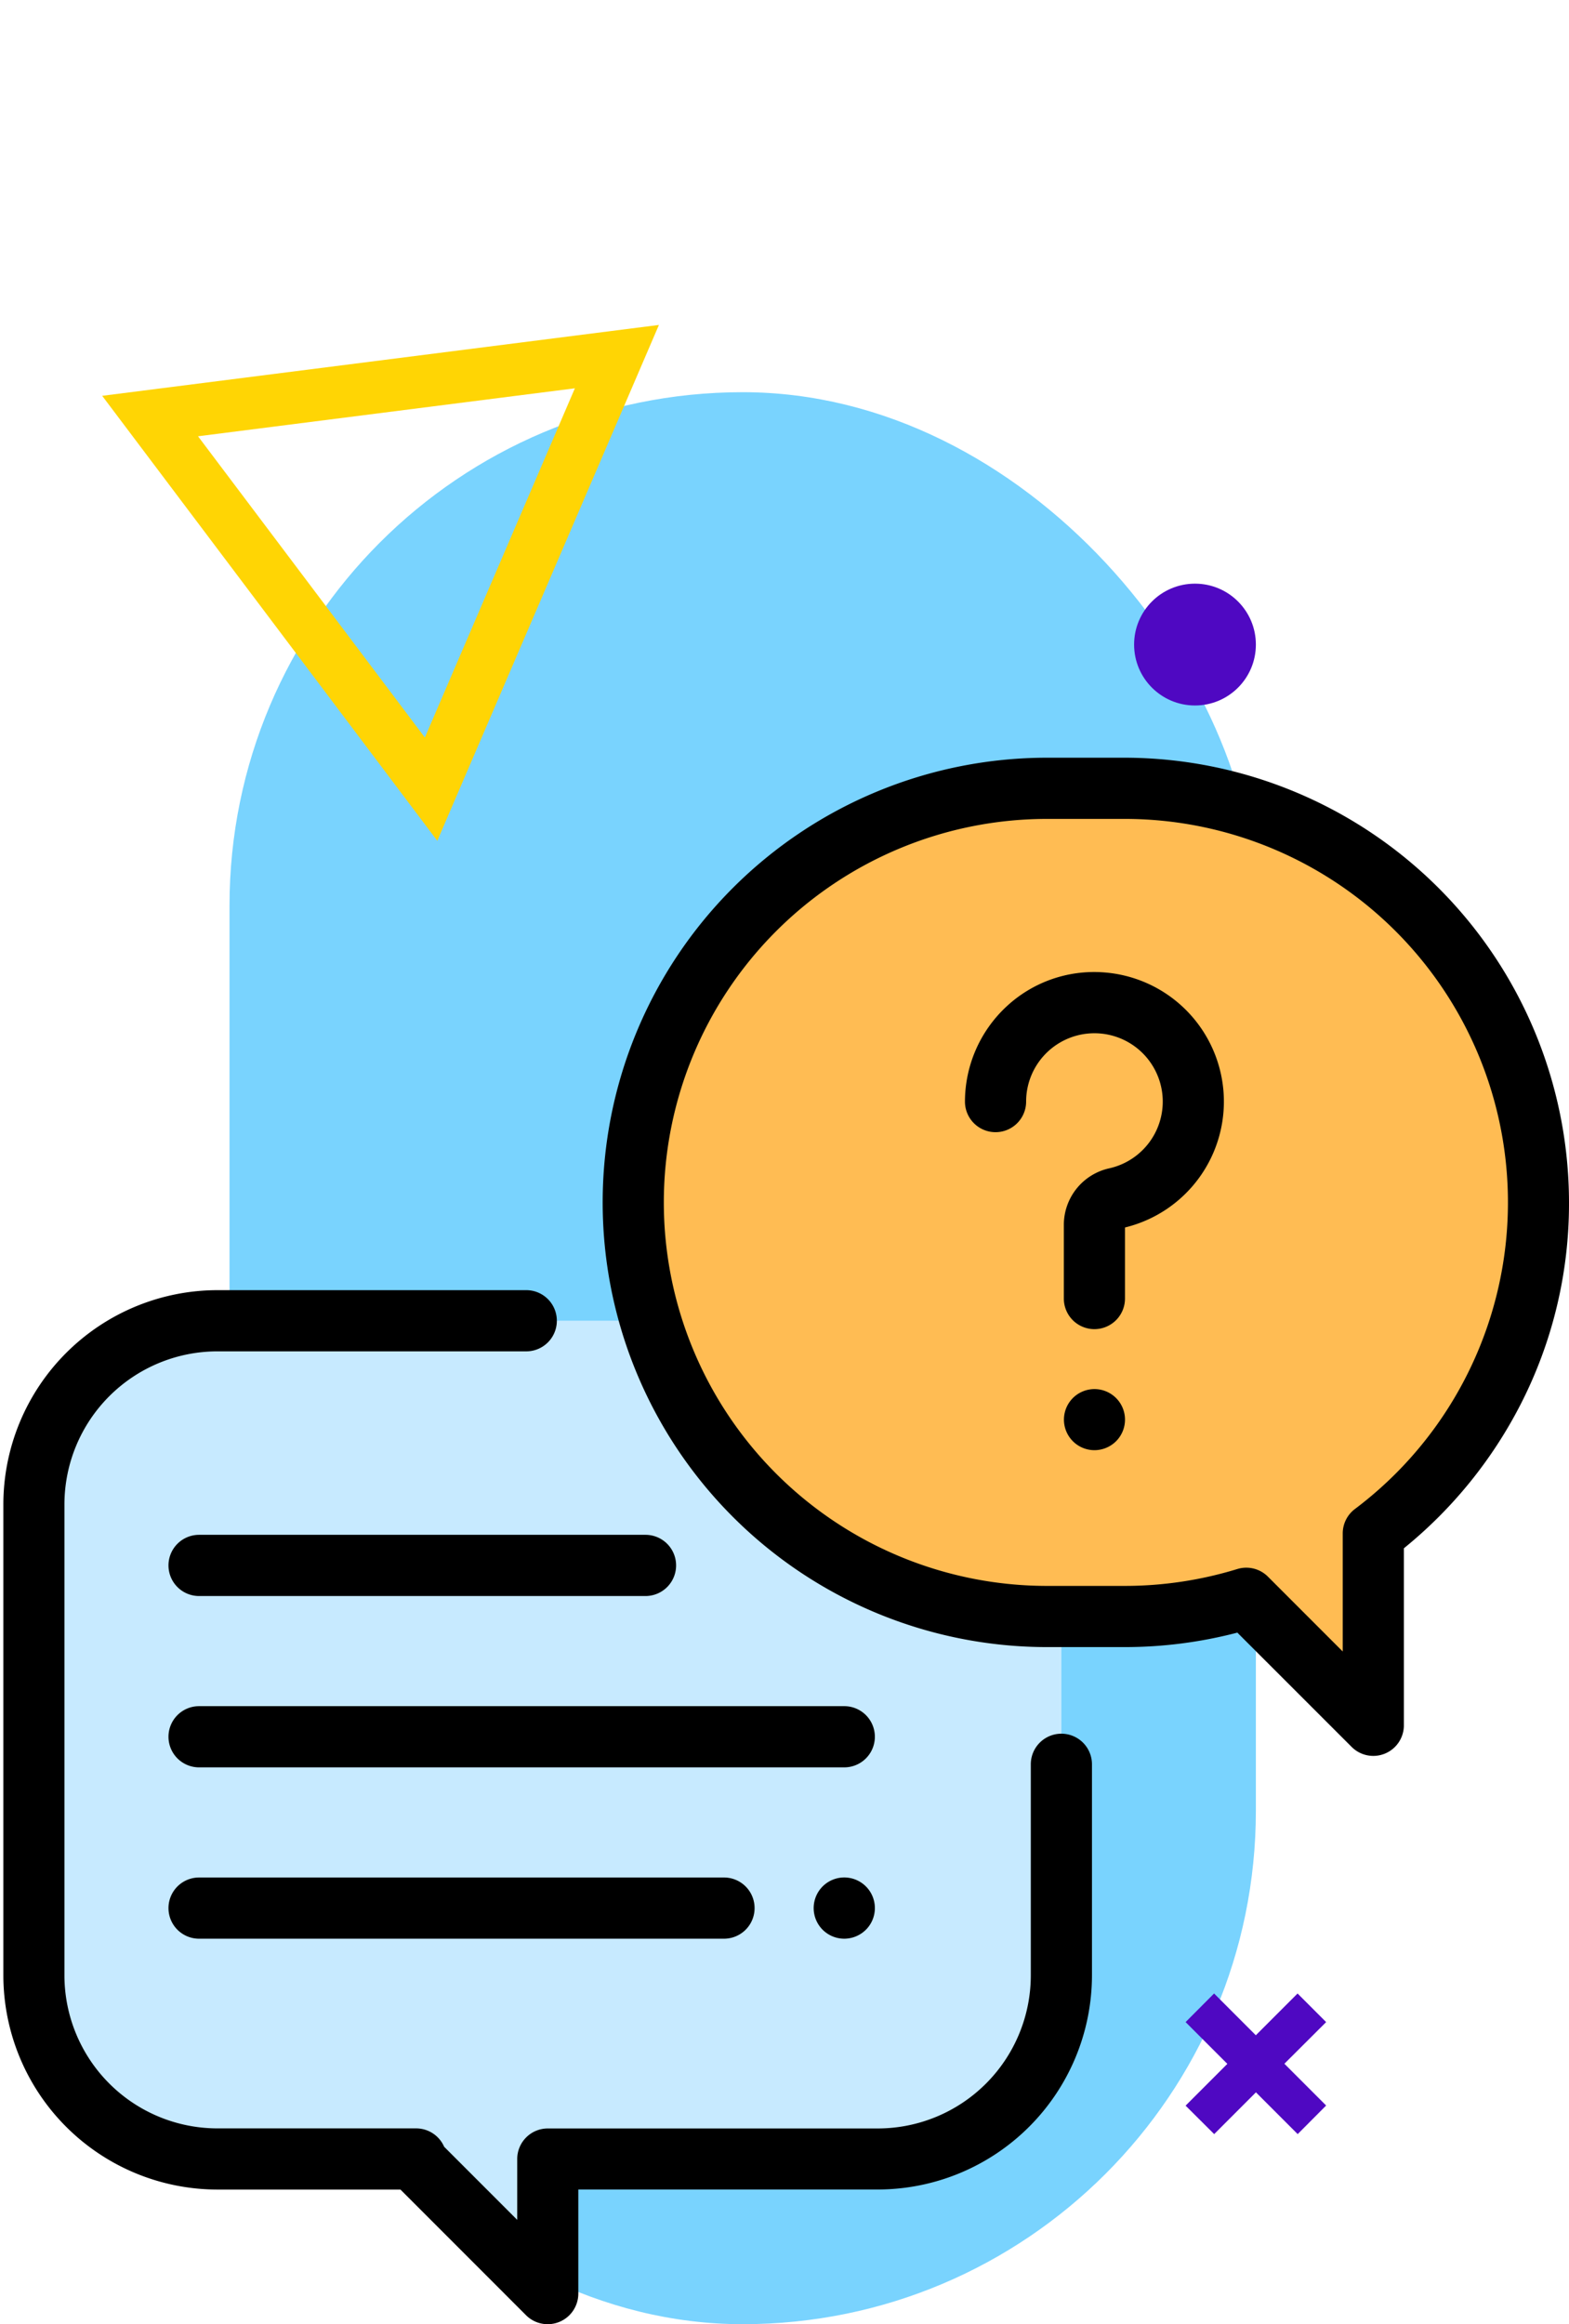 <svg xmlns="http://www.w3.org/2000/svg" xmlns:xlink="http://www.w3.org/1999/xlink" width="90.193" height="133.533" viewBox="0 0 90.193 133.533">
  <defs>
    <clipPath id="clip-path">
      <rect id="Rectángulo_404117" data-name="Rectángulo 404117" width="90" height="90" transform="translate(336.332 4154)" fill="#fff" stroke="#707070" stroke-width="1"/>
    </clipPath>
  </defs>
  <g id="Grupo_1105595" data-name="Grupo 1105595" transform="translate(-336.139 -4110.467)">
    <rect id="Rectángulo_404116" data-name="Rectángulo 404116" width="59" height="111" rx="29.5" transform="translate(349.332 4133)" fill="#79d3fe"/>
    <g id="Enmascarar_grupo_1098911" data-name="Enmascarar grupo 1098911" clip-path="url(#clip-path)">
      <g id="conversacion" transform="translate(336.332 4154)">
        <path id="Trazado_881149" data-name="Trazado 881149" d="M50.273,32.344H12.3A10.547,10.547,0,0,0,1.758,42.891v27.07A10.547,10.547,0,0,0,12.3,80.508H23.727l-.158.014,7.721,7.721.005-7.734H50.273A10.547,10.547,0,0,0,60.82,69.961V42.891A10.547,10.547,0,0,0,50.273,32.344Z" fill="#c7eaff"/>
        <path id="Trazado_881150" data-name="Trazado 881150" d="M31.289,90a1.757,1.757,0,0,1-1.243-.515l-7.22-7.22H12.3A12.319,12.319,0,0,1,0,69.961V42.891a12.319,12.319,0,0,1,12.3-12.3H30.059a1.758,1.758,0,0,1,0,3.516H12.3a8.8,8.8,0,0,0-8.789,8.789v27.07A8.8,8.8,0,0,0,12.3,78.75H23.727a1.758,1.758,0,0,1,1.612,1.056l4.2,4.2,0-3.495a1.758,1.758,0,0,1,1.758-1.757H50.273a8.8,8.8,0,0,0,8.789-8.789V57.832a1.758,1.758,0,0,1,3.516,0V69.961a12.319,12.319,0,0,1-12.3,12.3H33.051l0,5.978A1.758,1.758,0,0,1,31.289,90Z"/>
        <path id="Trazado_881151" data-name="Trazado 881151" d="M64.451,1.758H60A23.791,23.791,0,0,0,36.211,25.549h0A23.791,23.791,0,0,0,60,49.34h4.449a23.785,23.785,0,0,0,7-1.046l7.3,7.3V44.564a23.754,23.754,0,0,0,9.492-19.015h0A23.791,23.791,0,0,0,64.451,1.758Z" fill="#ffbc53"/>
        <path id="Trazado_881152" data-name="Trazado 881152" d="M78.75,57.35a1.758,1.758,0,0,1-1.243-.515l-6.572-6.568a25.6,25.6,0,0,1-6.485.831H60A25.549,25.549,0,0,1,60,0h4.449A25.578,25.578,0,0,1,90,25.549a25.274,25.274,0,0,1-2.776,11.593,25.793,25.793,0,0,1-6.716,8.28v10.17A1.758,1.758,0,0,1,78.75,57.35Zm-7.3-10.814a1.758,1.758,0,0,1,1.243.515l4.3,4.3V44.565a1.758,1.758,0,0,1,.7-1.4A22.034,22.034,0,0,0,64.451,3.516H60a22.033,22.033,0,1,0,0,44.067h4.449a22.039,22.039,0,0,0,6.481-.969A1.756,1.756,0,0,1,71.448,46.536Z"/>
        <path id="Trazado_881153" data-name="Trazado 881153" d="M62.719,32.831a1.758,1.758,0,0,1-1.758-1.758V26.85a3.327,3.327,0,0,1,2.621-3.261,3.927,3.927,0,1,0-4.789-3.832,1.758,1.758,0,1,1-3.516,0,7.469,7.469,0,0,1,2.365-5.441,7.385,7.385,0,0,1,5.6-1.983,7.443,7.443,0,0,1,1.234,14.657v4.083A1.758,1.758,0,0,1,62.719,32.831Z"/>
        <path id="Trazado_881154" data-name="Trazado 881154" d="M62.719,39.785a1.755,1.755,0,1,1,1.243-.513A1.769,1.769,0,0,1,62.719,39.785Z"/>
        <path id="Trazado_881155" data-name="Trazado 881155" d="M48.34,58.008H11.25a1.758,1.758,0,0,1,0-3.516H48.34a1.758,1.758,0,0,1,0,3.516Z"/>
        <path id="Trazado_881156" data-name="Trazado 881156" d="M48.34,67.852a1.759,1.759,0,1,1,1.243-.515A1.771,1.771,0,0,1,48.34,67.852Z"/>
        <path id="Trazado_881157" data-name="Trazado 881157" d="M41.426,67.852H11.25a1.758,1.758,0,0,1,0-3.516H41.426a1.758,1.758,0,0,1,0,3.516Z"/>
        <path id="Trazado_881158" data-name="Trazado 881158" d="M36.914,48.164H11.25a1.758,1.758,0,0,1,0-3.516H36.914a1.758,1.758,0,0,1,0,3.516Z"/>
      </g>
    </g>
    <g id="Polígono_6" data-name="Polígono 6" transform="matrix(0.602, 0.799, -0.799, 0.602, 364.385, 4116.352)" fill="none">
      <path d="M16,0,32,28H0Z" stroke="none"/>
      <path d="M 16 6.047 L 5.17 25 L 26.83 25 L 16 6.047 M 16 0 L 32 28 L -1.9073486328125e-06 28 L 16 0 Z" stroke="none" fill="#ffd504"/>
    </g>
    <g id="Grupo_1103968" data-name="Grupo 1103968" transform="translate(404.292 4225)">
      <path id="Trazado_879073" data-name="Trazado 879073" d="M8.5,2.064,6.858.421l-2.4,2.4-2.4-2.4L.421,2.064l2.4,2.4-2.4,2.4L2.064,8.5l2.4-2.4,2.4,2.4L8.5,6.857l-2.4-2.4Z" transform="translate(-0.421 -0.421)" fill="#4f08c2"/>
    </g>
    <circle id="Elipse_11692" data-name="Elipse 11692" cx="3.5" cy="3.5" r="3.5" transform="translate(401.332 4144)" fill="#4f08c2"/>
  </g>
</svg>
